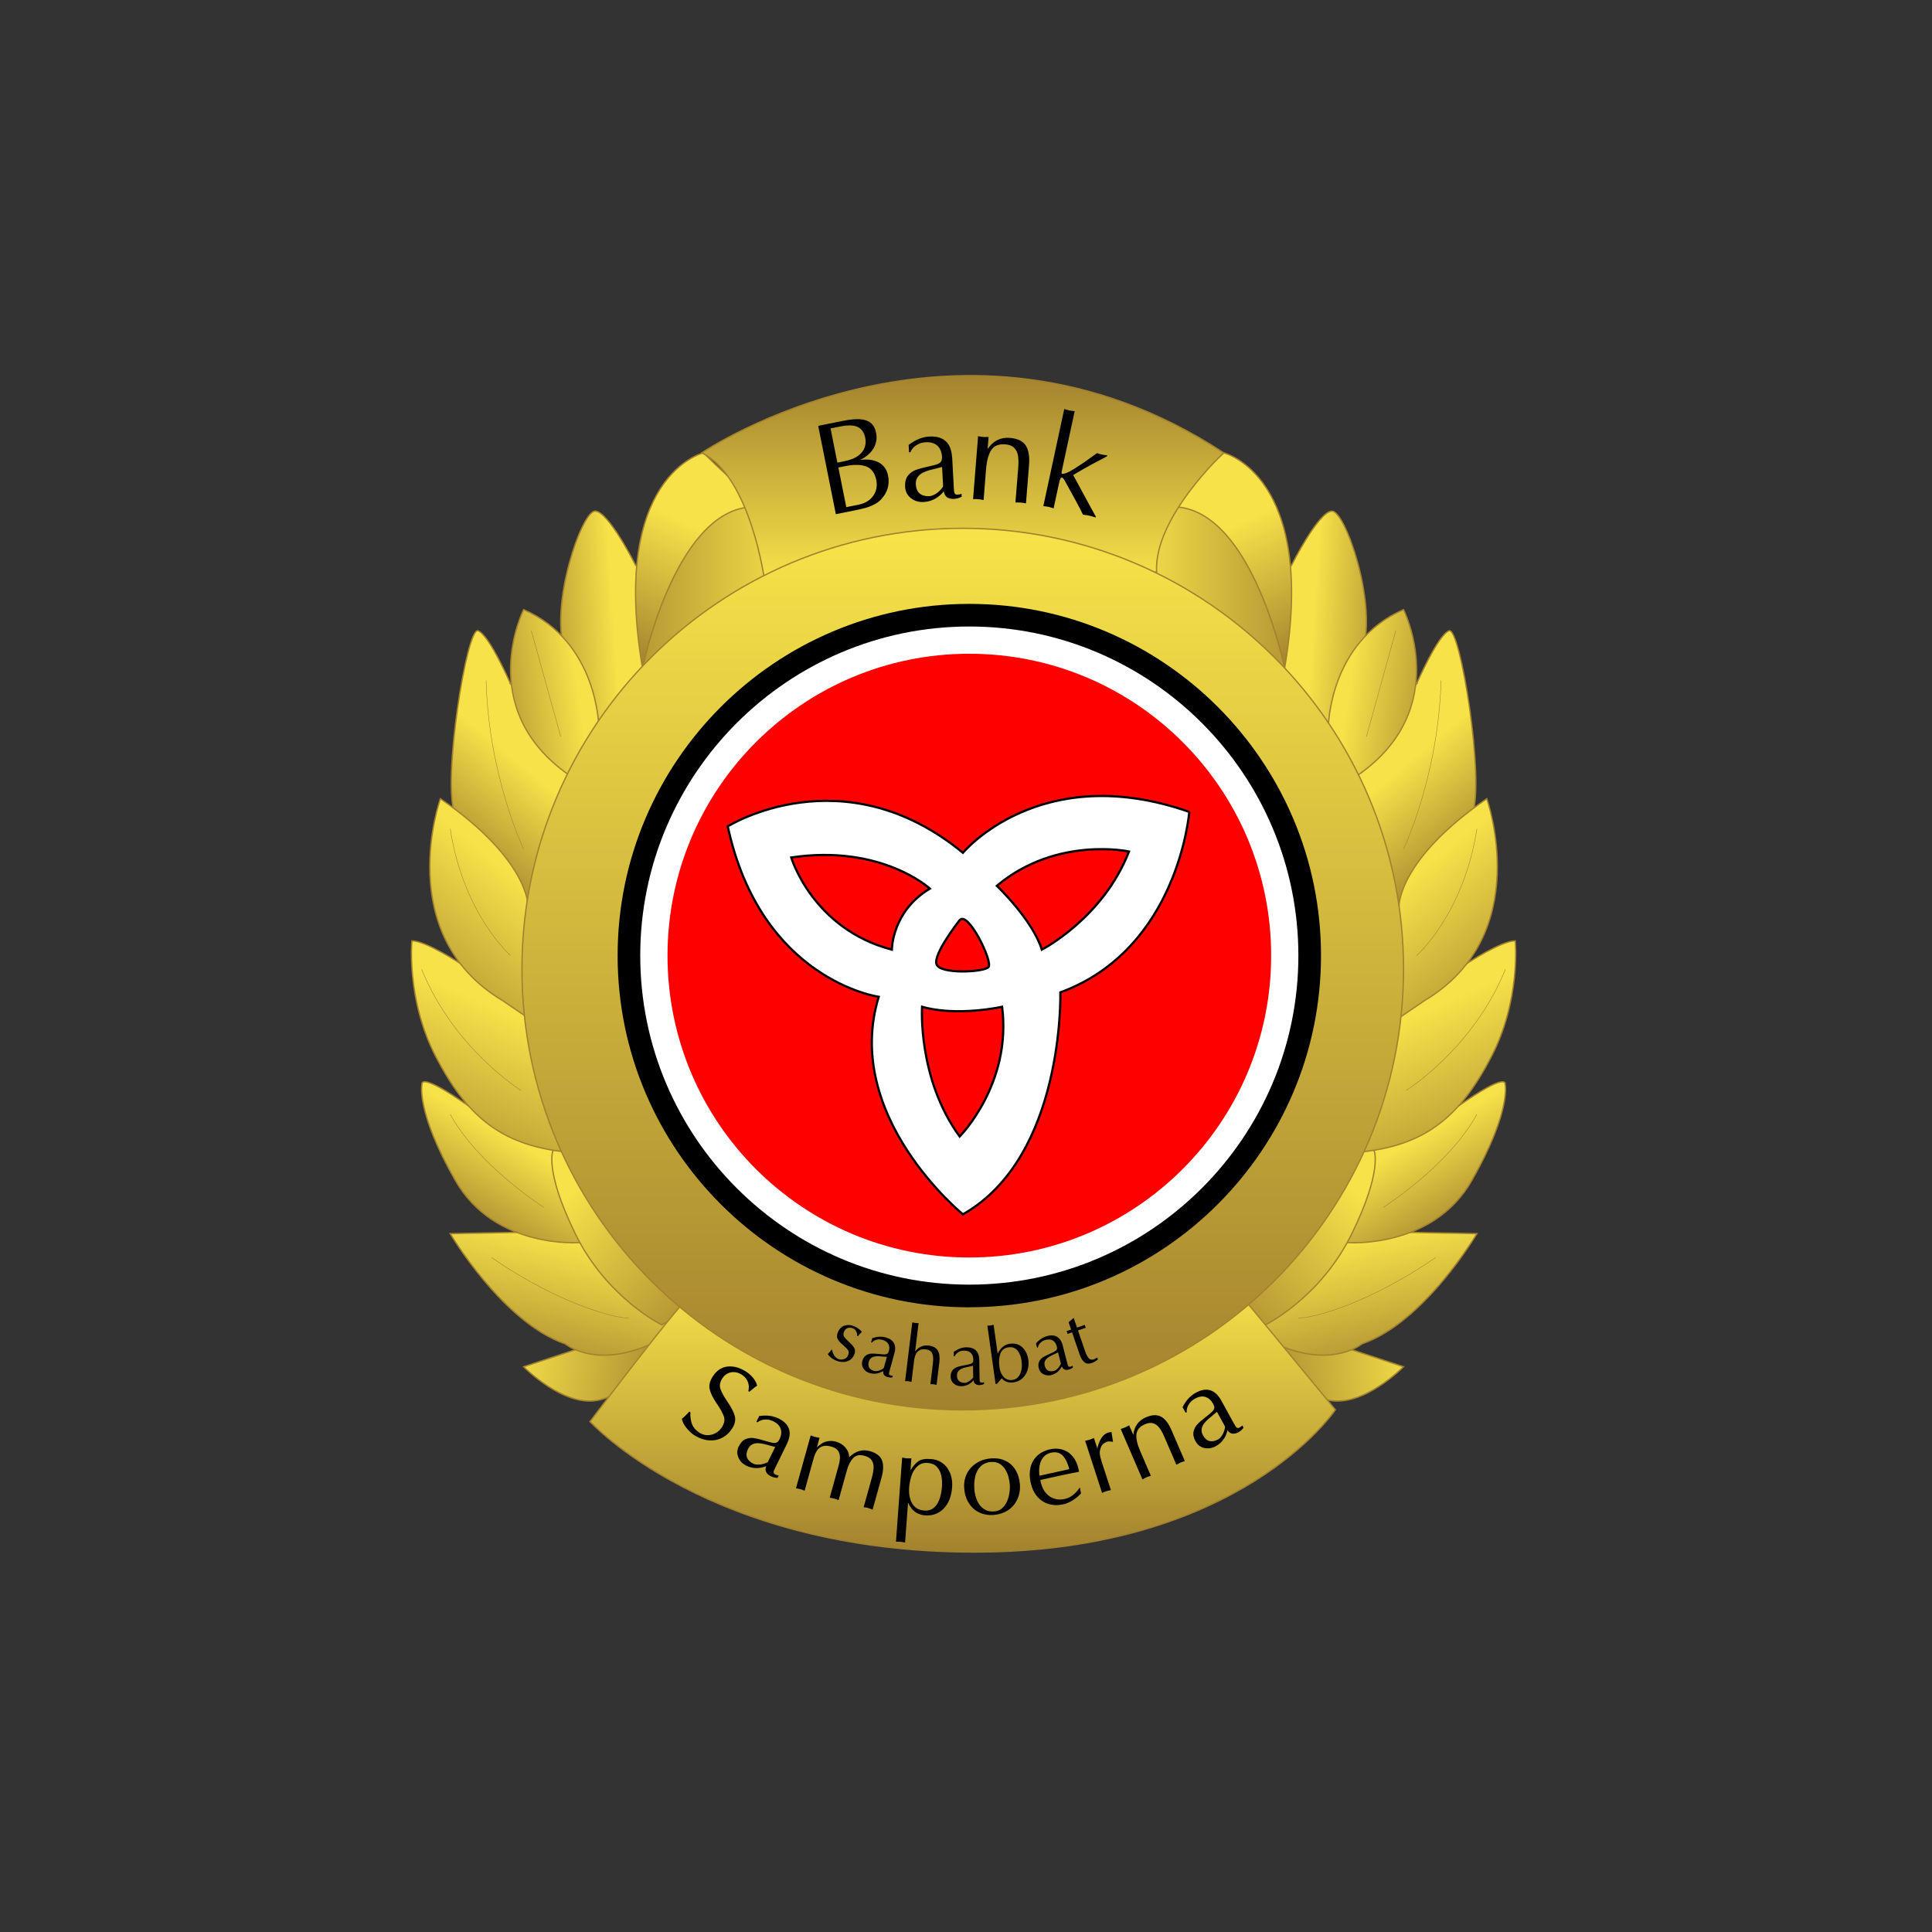 <svg width="108" height="108" viewBox="0 0 108 108" fill="none" xmlns="http://www.w3.org/2000/svg">
<rect x="0" y="0" width="108" height="108" fill="#333333" stroke="none"/>
<path d="M28.54 38.227C28.54 38.227 27.358 35.502 26.725 35.26C26.093 35.017 24.733 43.617 25.413 45.467C25.413 45.467 28.938 48.24 29.518 50.65L31.623 47.975L33.028 42.952L28.538 38.227H28.54Z" fill="url(#paint0_linear_801_7061)" stroke="#A3822E" stroke-width="0.075" stroke-miterlimit="10"/>
<path d="M29.27 47.467C29.27 47.467 27.313 43.382 27.173 38.04" stroke="#A3822E" stroke-width="0.025" stroke-miterlimit="10"/>
<path d="M79.188 38.227C79.188 38.227 80.37 35.502 81.003 35.26C81.635 35.017 82.995 43.617 82.315 45.467C82.315 45.467 78.79 48.24 78.21 50.65L76.105 47.975L74.7 42.952L79.19 38.227H79.188Z" fill="url(#paint1_linear_801_7061)" stroke="#A3822E" stroke-width="0.075" stroke-miterlimit="10"/>
<path d="M78.458 47.467C78.458 47.467 80.415 43.382 80.555 38.04" stroke="#A3822E" stroke-width="0.025" stroke-miterlimit="10"/>
<path d="M35.53 31.595C35.53 31.595 34.015 28.572 33.265 28.572C32.515 28.572 30.735 33.775 31.555 36.33C32.375 38.885 33.528 39.177 33.243 40.752C32.96 42.327 37.81 38.017 37.858 37.665C37.905 37.312 37.578 33.54 37.578 33.54L35.53 31.595Z" fill="url(#paint2_linear_801_7061)" stroke="#A3822E" stroke-width="0.075" stroke-miterlimit="10"/>
<path d="M39.323 25.315C39.323 25.315 34.09 26.565 35.915 37.34C37.74 48.115 41.583 35.812 41.583 35.812C41.583 35.812 47.23 31.312 45.215 30.235C43.2 29.157 39.323 25.315 39.323 25.315Z" fill="url(#paint3_linear_801_7061)" stroke="#A3822E" stroke-width="0.075" stroke-miterlimit="10"/>
<path d="M35.915 37.34C35.915 37.34 37.668 28.782 41.84 28.35C46.013 27.917 46.715 32.845 46.715 32.845L37.863 36.212L35.918 37.34H35.915Z" fill="url(#paint4_linear_801_7061)" stroke="#A3822E" stroke-width="0.075" stroke-miterlimit="10"/>
<path d="M32.175 75.447L29.27 76.402C29.27 76.402 31.565 78.745 33.535 78.252C35.505 77.76 37.965 75.102 37.965 75.102C37.965 75.102 38.195 73.415 37.93 73.33C37.665 73.245 32.305 74.525 32.305 74.525L32.178 75.447H32.175Z" fill="url(#paint5_linear_801_7061)" stroke="#A3822E" stroke-width="0.075" stroke-miterlimit="10"/>
<path d="M28.893 68.89L25.168 68.962C25.168 68.962 28.083 73.915 31.6 75.125C31.6 75.125 33.115 76.41 35.96 75.31C38.805 74.21 39.438 72.322 39.438 72.322L34.308 67.495C34.308 67.495 31.155 67.85 30.923 67.882C30.69 67.915 28.895 68.89 28.895 68.89H28.893Z" fill="url(#paint6_linear_801_7061)" stroke="#A3822E" stroke-width="0.075" stroke-miterlimit="10"/>
<path d="M32.418 69.46C32.418 69.46 27.663 69.852 25.45 65.985C23.235 62.117 23.588 60.607 23.588 60.607C23.588 60.607 23.413 59.87 26.198 61.827L32.693 62.295C32.693 62.295 33.02 64.17 33.033 64.972C33.045 65.775 33.538 68.27 33.538 68.517C33.538 68.765 32.423 69.462 32.423 69.462L32.418 69.46Z" fill="url(#paint7_linear_801_7061)" stroke="#A3822E" stroke-width="0.075" stroke-miterlimit="10"/>
<path d="M36.99 74.06C36.99 74.06 33.918 72.557 32.16 68.972C30.403 65.387 30.918 64.3 30.918 64.3L33.123 63.865C33.123 63.865 34.41 65.245 34.938 66.547C35.465 67.847 37.683 70.695 38.21 71.152C38.735 71.61 38.77 73.08 38.77 73.08L36.99 74.06Z" fill="url(#paint8_linear_801_7061)" stroke="#A3822E" stroke-width="0.075" stroke-miterlimit="10"/>
<path d="M25.723 53.855C25.723 53.855 23.798 52.592 23.025 52.592C23.025 52.592 22.7 55.897 24.375 59.095C26.048 62.292 27.908 63.962 31.478 64.377C31.478 64.377 34.31 59.237 32.553 57.62C30.795 56.002 25.725 53.857 25.725 53.857L25.723 53.855Z" fill="url(#paint9_linear_801_7061)" stroke="#A3822E" stroke-width="0.075" stroke-miterlimit="10"/>
<path d="M29.52 50.65C29.52 50.65 29.585 48.067 24.618 44.647C24.618 44.647 21.9 52.24 28.11 55.942L29.413 56.83L30.923 53.42L29.523 50.652L29.52 50.65Z" fill="url(#paint10_linear_801_7061)" stroke="#A3822E" stroke-width="0.075" stroke-miterlimit="10"/>
<path d="M33.475 40.64C33.475 40.64 33.43 35.882 29.27 34.077C29.27 34.077 26.49 39.585 31.788 43.31C31.788 43.31 33.665 42.04 33.475 40.64Z" fill="url(#paint11_linear_801_7061)" stroke="#A3822E" stroke-width="0.075" stroke-miterlimit="10"/>
<path d="M35.148 73.672C34.91 73.732 33.008 73.407 30.28 71.987C29.418 71.54 28.475 70.982 27.475 70.295" stroke="#A3822E" stroke-width="0.025" stroke-miterlimit="10"/>
<path d="M30.405 67.495C30.405 67.495 26.75 65.175 25.168 62.292" stroke="#A3822E" stroke-width="0.025" stroke-miterlimit="10"/>
<path d="M29.128 60.957C29.128 60.957 25.373 58.635 23.565 54.172" stroke="#A3822E" stroke-width="0.025" stroke-miterlimit="10"/>
<path d="M28.54 53.417C28.54 53.417 25.905 51.115 25.168 46.332" stroke="#A3822E" stroke-width="0.025" stroke-miterlimit="10"/>
<path d="M31.343 41.175L29.703 35.26" stroke="#A3822E" stroke-width="0.025" stroke-miterlimit="10"/>
<path d="M72.198 31.595C72.198 31.595 73.713 28.572 74.463 28.572C75.213 28.572 76.993 33.775 76.173 36.33C75.353 38.885 74.2 39.177 74.485 40.752C74.768 42.327 69.918 38.017 69.87 37.665C69.823 37.312 70.15 33.54 70.15 33.54L72.198 31.595Z" fill="url(#paint12_linear_801_7061)" stroke="#A3822E" stroke-width="0.075" stroke-miterlimit="10"/>
<path d="M68.405 25.315C68.405 25.315 73.638 26.565 71.813 37.34C69.988 48.115 66.145 35.812 66.145 35.812C66.145 35.812 60.498 31.312 62.513 30.235C64.528 29.157 68.405 25.315 68.405 25.315Z" fill="url(#paint13_linear_801_7061)" stroke="#A3822E" stroke-width="0.075" stroke-miterlimit="10"/>
<path d="M71.813 37.34C71.813 37.34 70.06 28.782 65.888 28.35C61.715 27.917 61.013 32.845 61.013 32.845L69.865 36.212L71.81 37.34H71.813Z" fill="url(#paint14_linear_801_7061)" stroke="#A3822E" stroke-width="0.075" stroke-miterlimit="10"/>
<path d="M75.553 75.447L78.458 76.402C78.458 76.402 76.163 78.745 74.193 78.252C72.225 77.757 69.763 75.102 69.763 75.102C69.763 75.102 69.533 73.415 69.798 73.33C70.063 73.245 75.423 74.525 75.423 74.525L75.55 75.447H75.553Z" fill="url(#paint15_linear_801_7061)" stroke="#A3822E" stroke-width="0.075" stroke-miterlimit="10"/>
<path d="M78.835 68.89L82.56 68.962C82.56 68.962 79.645 73.915 76.128 75.125C76.128 75.125 74.613 76.41 71.768 75.31C68.923 74.21 68.29 72.322 68.29 72.322L73.42 67.495C73.42 67.495 76.573 67.85 76.805 67.882C77.038 67.915 78.833 68.89 78.833 68.89H78.835Z" fill="url(#paint16_linear_801_7061)" stroke="#A3822E" stroke-width="0.075" stroke-miterlimit="10"/>
<path d="M75.31 69.46C75.31 69.46 80.065 69.852 82.278 65.985C84.493 62.117 84.14 60.607 84.14 60.607C84.14 60.607 84.315 59.87 81.53 61.827L75.035 62.295C75.035 62.295 74.708 64.17 74.695 64.972C74.683 65.775 74.19 68.27 74.19 68.517C74.19 68.765 75.305 69.462 75.305 69.462L75.31 69.46Z" fill="url(#paint17_linear_801_7061)" stroke="#A3822E" stroke-width="0.075" stroke-miterlimit="10"/>
<path d="M70.735 74.06C70.735 74.06 73.808 72.557 75.565 68.972C77.323 65.387 76.808 64.3 76.808 64.3L74.603 63.865C74.603 63.865 73.315 65.245 72.788 66.547C72.26 67.847 70.043 70.695 69.515 71.152C68.988 71.61 68.955 73.08 68.955 73.08L70.735 74.06Z" fill="url(#paint18_linear_801_7061)" stroke="#A3822E" stroke-width="0.075" stroke-miterlimit="10"/>
<path d="M82.005 53.855C82.005 53.855 83.93 52.592 84.703 52.592C84.703 52.592 85.028 55.897 83.353 59.095C81.68 62.292 79.82 63.962 76.25 64.377C76.25 64.377 73.418 59.237 75.175 57.62C76.933 56.002 82.003 53.857 82.003 53.857L82.005 53.855Z" fill="url(#paint19_linear_801_7061)" stroke="#A3822E" stroke-width="0.075" stroke-miterlimit="10"/>
<path d="M78.208 50.65C78.208 50.65 78.143 48.067 83.11 44.647C83.11 44.647 85.828 52.24 79.618 55.942L78.315 56.83L76.805 53.42L78.205 50.652L78.208 50.65Z" fill="url(#paint20_linear_801_7061)" stroke="#A3822E" stroke-width="0.075" stroke-miterlimit="10"/>
<path d="M74.253 40.64C74.253 40.64 74.298 35.882 78.458 34.077C78.458 34.077 81.238 39.585 75.94 43.31C75.94 43.31 74.063 42.04 74.253 40.64Z" fill="url(#paint21_linear_801_7061)" stroke="#A3822E" stroke-width="0.075" stroke-miterlimit="10"/>
<path d="M38.608 72.447C38.365 72.337 32.983 79.465 32.983 79.465C32.983 79.465 39.603 86.76 54.478 86.76C69.353 86.76 74.648 78.807 74.648 78.807L68.883 71.815C68.883 71.815 58.9 81.71 38.605 72.447H38.608Z" fill="url(#paint22_linear_801_7061)" stroke="#A3822E" stroke-width="0.075" stroke-miterlimit="10"/>
<path d="M38.538 78.905L38.593 78.942C38.583 79.205 38.613 79.427 38.683 79.61C38.755 79.792 38.885 79.947 39.078 80.077C39.218 80.172 39.368 80.222 39.528 80.227C39.688 80.232 39.84 80.197 39.985 80.122C40.13 80.047 40.25 79.94 40.343 79.8C40.49 79.58 40.533 79.372 40.465 79.18C40.398 78.987 40.263 78.745 40.06 78.45C39.858 78.155 39.728 77.892 39.673 77.665C39.618 77.437 39.68 77.187 39.863 76.917C40.083 76.59 40.365 76.412 40.708 76.387C41.05 76.362 41.393 76.465 41.735 76.695C41.873 76.787 41.998 76.902 42.108 77.037C42.218 77.172 42.29 77.315 42.323 77.46C42.253 77.502 42.108 77.617 41.885 77.8L41.833 77.765C41.875 77.585 41.868 77.415 41.808 77.255C41.748 77.095 41.64 76.962 41.485 76.857C41.363 76.775 41.233 76.725 41.095 76.707C40.958 76.69 40.828 76.707 40.703 76.765C40.578 76.82 40.475 76.907 40.395 77.027C40.248 77.245 40.208 77.447 40.273 77.64C40.338 77.832 40.473 78.077 40.68 78.38C40.888 78.682 41.02 78.945 41.078 79.167C41.135 79.39 41.078 79.627 40.91 79.88C40.785 80.067 40.638 80.212 40.468 80.317C40.3 80.422 40.118 80.487 39.925 80.51C39.733 80.532 39.538 80.52 39.343 80.467C39.148 80.415 38.958 80.327 38.775 80.205C38.633 80.11 38.493 79.975 38.355 79.797C38.218 79.622 38.138 79.46 38.115 79.31C38.235 79.222 38.375 79.087 38.535 78.905H38.538Z" fill="black"/>
<path d="M43.985 80.725L43.33 82.062C43.293 82.137 43.268 82.195 43.255 82.232C43.243 82.27 43.24 82.307 43.255 82.34C43.268 82.375 43.298 82.402 43.345 82.427C43.388 82.447 43.448 82.467 43.528 82.485L43.465 82.612C43.385 82.612 43.318 82.6 43.26 82.585C43.193 82.565 43.128 82.542 43.068 82.512C42.955 82.452 42.875 82.377 42.83 82.29C42.785 82.202 42.785 82.09 42.83 81.96L42.753 81.987C42.393 82.112 42.048 82.092 41.72 81.932C41.51 81.83 41.36 81.675 41.275 81.47C41.188 81.265 41.195 81.057 41.298 80.852C41.398 80.65 41.523 80.515 41.675 80.45C41.828 80.385 41.985 80.365 42.148 80.39C42.31 80.415 42.52 80.467 42.773 80.545C42.968 80.602 43.11 80.64 43.198 80.655C43.285 80.67 43.36 80.665 43.418 80.637C43.475 80.61 43.528 80.55 43.573 80.457C43.678 80.242 43.7 80.047 43.64 79.87C43.58 79.695 43.443 79.555 43.23 79.45C43.105 79.387 42.98 79.355 42.86 79.352C42.738 79.35 42.633 79.362 42.545 79.395C42.458 79.427 42.39 79.465 42.348 79.51L42.283 79.477L42.44 79.157C42.853 79.097 43.215 79.142 43.525 79.295C43.83 79.445 44.025 79.64 44.103 79.877C44.183 80.117 44.143 80.397 43.985 80.72V80.725ZM42.923 81.727L43.335 80.885L43.113 80.827C42.975 80.787 42.845 80.752 42.728 80.725C42.608 80.695 42.493 80.68 42.378 80.675C42.265 80.67 42.155 80.692 42.055 80.742C41.953 80.792 41.873 80.88 41.813 81.002C41.725 81.182 41.708 81.342 41.76 81.482C41.815 81.622 41.93 81.735 42.113 81.822C42.185 81.857 42.275 81.875 42.388 81.872C42.5 81.872 42.598 81.857 42.683 81.827C42.71 81.817 42.74 81.807 42.773 81.8C42.805 81.79 42.838 81.777 42.87 81.762C42.903 81.747 42.92 81.735 42.925 81.725L42.923 81.727Z" fill="black"/>
<path d="M44.495 83.2L45.318 80.24C45.368 80.257 45.415 80.275 45.455 80.29C45.495 80.305 45.53 80.317 45.56 80.325C45.588 80.332 45.623 80.34 45.665 80.347C45.708 80.355 45.755 80.365 45.813 80.375L45.665 80.907C45.77 80.805 45.878 80.725 45.985 80.665C46.095 80.605 46.213 80.57 46.34 80.555C46.468 80.542 46.6 80.555 46.738 80.592C46.945 80.65 47.118 80.757 47.253 80.912C47.39 81.07 47.463 81.25 47.47 81.457C47.828 81.117 48.208 81.002 48.613 81.115C48.978 81.217 49.208 81.387 49.303 81.63C49.398 81.872 49.388 82.195 49.278 82.597L48.78 84.387C48.74 84.372 48.708 84.36 48.68 84.35C48.653 84.34 48.633 84.332 48.613 84.325C48.593 84.317 48.57 84.31 48.535 84.3C48.498 84.29 48.473 84.282 48.46 84.28C48.448 84.277 48.425 84.272 48.39 84.267C48.355 84.26 48.318 84.255 48.28 84.25L48.738 82.602C48.795 82.392 48.828 82.21 48.835 82.052C48.843 81.895 48.81 81.757 48.733 81.64C48.658 81.522 48.523 81.435 48.333 81.382C48.053 81.305 47.838 81.347 47.688 81.51C47.538 81.675 47.423 81.9 47.343 82.187L46.878 83.86C46.838 83.845 46.805 83.832 46.78 83.822C46.755 83.812 46.733 83.805 46.715 83.797C46.698 83.79 46.673 83.782 46.635 83.772C46.598 83.762 46.568 83.755 46.55 83.752C46.533 83.75 46.508 83.745 46.48 83.74C46.453 83.735 46.42 83.727 46.383 83.722L46.885 81.907C46.968 81.612 46.975 81.382 46.908 81.212C46.843 81.042 46.695 80.927 46.468 80.865C46.263 80.807 46.098 80.805 45.968 80.852C45.838 80.9 45.738 80.982 45.663 81.1C45.59 81.215 45.528 81.36 45.48 81.53L44.98 83.332C44.94 83.317 44.908 83.305 44.883 83.295C44.855 83.285 44.835 83.277 44.818 83.27C44.8 83.262 44.775 83.255 44.738 83.245C44.708 83.237 44.67 83.227 44.623 83.22C44.575 83.21 44.53 83.202 44.485 83.195L44.495 83.2Z" fill="black"/>
<path d="M50.758 84.025L50.595 86.227C50.553 86.22 50.52 86.215 50.493 86.21C50.465 86.205 50.443 86.202 50.425 86.197C50.408 86.195 50.38 86.19 50.343 86.187C50.303 86.185 50.273 86.182 50.255 86.185C50.238 86.185 50.213 86.185 50.185 86.185C50.158 86.185 50.123 86.185 50.085 86.185L50.43 81.482C50.485 81.49 50.533 81.497 50.578 81.505C50.623 81.512 50.658 81.517 50.688 81.52C50.715 81.52 50.75 81.522 50.793 81.52C50.835 81.517 50.885 81.52 50.945 81.52L50.898 82.167H50.91C51.03 81.975 51.165 81.817 51.315 81.7C51.465 81.582 51.708 81.537 52.045 81.562C52.245 81.577 52.423 81.627 52.575 81.717C52.73 81.805 52.858 81.922 52.96 82.07C53.063 82.217 53.138 82.382 53.18 82.56C53.225 82.737 53.238 82.927 53.225 83.125C53.188 83.645 53.03 84.045 52.753 84.33C52.475 84.612 52.13 84.74 51.715 84.71C51.278 84.677 50.963 84.447 50.775 84.022H50.763L50.758 84.025ZM50.823 83.14C50.795 83.505 50.853 83.807 50.993 84.047C51.133 84.287 51.36 84.42 51.673 84.442C51.88 84.457 52.053 84.407 52.193 84.295C52.333 84.18 52.44 84.022 52.513 83.82C52.588 83.617 52.635 83.382 52.655 83.117C52.673 82.89 52.66 82.677 52.618 82.482C52.575 82.287 52.493 82.125 52.37 81.995C52.248 81.865 52.078 81.795 51.863 81.78C51.633 81.762 51.443 81.822 51.293 81.957C51.143 82.092 51.03 82.27 50.958 82.485C50.885 82.7 50.84 82.92 50.823 83.142V83.14Z" fill="black"/>
<path d="M53.9 83.2C53.88 82.972 53.905 82.762 53.97 82.567C54.035 82.372 54.138 82.2 54.275 82.047C54.413 81.897 54.578 81.777 54.765 81.687C54.953 81.597 55.165 81.545 55.4 81.525C55.693 81.502 55.955 81.542 56.19 81.652C56.425 81.76 56.615 81.927 56.758 82.155C56.9 82.382 56.988 82.652 57.013 82.967C57.03 83.172 57.013 83.372 56.958 83.57C56.905 83.767 56.815 83.947 56.69 84.11C56.565 84.272 56.405 84.405 56.21 84.505C56.018 84.605 55.793 84.667 55.54 84.687C55.263 84.71 55.003 84.667 54.763 84.557C54.52 84.447 54.323 84.277 54.17 84.042C54.015 83.807 53.925 83.527 53.9 83.2ZM55.408 81.722C55.153 81.745 54.953 81.83 54.808 81.982C54.66 82.135 54.563 82.322 54.513 82.547C54.463 82.772 54.448 83.007 54.468 83.255C54.488 83.487 54.538 83.697 54.623 83.89C54.708 84.082 54.828 84.235 54.99 84.347C55.15 84.46 55.345 84.507 55.575 84.49C55.803 84.47 55.983 84.377 56.12 84.207C56.258 84.037 56.348 83.842 56.398 83.617C56.445 83.392 56.463 83.18 56.448 82.985C56.435 82.825 56.405 82.667 56.363 82.517C56.318 82.367 56.255 82.23 56.17 82.105C56.085 81.98 55.98 81.882 55.853 81.812C55.725 81.742 55.578 81.712 55.408 81.727V81.722Z" fill="black"/>
<path d="M60.363 83.152L60.43 83.482C60.288 83.635 60.133 83.765 59.963 83.872C59.793 83.977 59.615 84.052 59.435 84.092C59.148 84.157 58.878 84.15 58.625 84.077C58.373 84.002 58.16 83.865 57.983 83.657C57.808 83.452 57.683 83.192 57.613 82.875C57.548 82.58 57.545 82.305 57.603 82.047C57.66 81.79 57.785 81.57 57.973 81.387C58.16 81.205 58.405 81.082 58.708 81.015C58.878 80.977 59.045 80.97 59.213 80.995C59.38 81.017 59.535 81.075 59.678 81.162C59.82 81.25 59.945 81.375 60.053 81.535C60.16 81.697 60.243 81.895 60.293 82.132C60.3 82.16 60.305 82.185 60.308 82.205C60.31 82.225 60.315 82.247 60.318 82.272C59.89 82.352 59.465 82.442 59.043 82.535L58.158 82.73C58.158 82.76 58.168 82.805 58.18 82.862C58.215 83.02 58.273 83.167 58.35 83.297C58.428 83.43 58.528 83.54 58.645 83.627C58.763 83.715 58.9 83.775 59.05 83.805C59.2 83.835 59.36 83.83 59.528 83.792C59.845 83.722 60.123 83.51 60.36 83.152H60.363ZM58.108 82.495L59.775 82.127C59.695 81.807 59.575 81.557 59.415 81.38C59.255 81.202 59.033 81.145 58.753 81.207C58.568 81.25 58.423 81.335 58.318 81.467C58.213 81.597 58.145 81.755 58.113 81.937C58.08 82.12 58.08 82.307 58.11 82.497L58.108 82.495Z" fill="black"/>
<path d="M61.61 83.462L60.66 80.542C60.713 80.53 60.763 80.517 60.805 80.507C60.848 80.497 60.885 80.487 60.913 80.48C60.938 80.472 60.97 80.457 61.01 80.442C61.05 80.425 61.098 80.405 61.15 80.382L61.35 80.995L61.355 80.91C61.473 80.45 61.665 80.175 61.938 80.087C62.018 80.062 62.083 80.05 62.135 80.055L62.218 80.595C62.198 80.595 62.15 80.595 62.075 80.582C62 80.57 61.94 80.575 61.895 80.59C61.823 80.612 61.755 80.65 61.693 80.697C61.63 80.747 61.583 80.805 61.555 80.87C61.495 81.015 61.468 81.145 61.478 81.26C61.488 81.375 61.523 81.527 61.585 81.717L62.1 83.297C62.06 83.307 62.025 83.315 61.998 83.32C61.97 83.327 61.948 83.332 61.928 83.335C61.91 83.337 61.883 83.347 61.85 83.357C61.813 83.37 61.788 83.377 61.778 83.382C61.768 83.387 61.745 83.395 61.713 83.41C61.68 83.422 61.645 83.437 61.613 83.455L61.61 83.462Z" fill="black"/>
<path d="M63.863 82.7L62.648 79.88C62.7 79.862 62.745 79.847 62.788 79.832C62.83 79.82 62.865 79.807 62.89 79.795C62.915 79.782 62.948 79.767 62.985 79.747C63.023 79.727 63.068 79.702 63.12 79.675L63.353 80.212C63.405 79.737 63.638 79.41 64.053 79.23C64.393 79.082 64.675 79.072 64.903 79.192C65.13 79.315 65.328 79.572 65.498 79.97L66.233 81.675C66.193 81.687 66.16 81.697 66.133 81.707C66.105 81.717 66.083 81.725 66.068 81.73C66.05 81.735 66.025 81.745 65.99 81.76C65.953 81.775 65.928 81.787 65.91 81.797C65.893 81.807 65.873 81.817 65.848 81.832C65.823 81.845 65.793 81.862 65.76 81.88L65.083 80.31C64.995 80.107 64.905 79.945 64.808 79.817C64.713 79.69 64.598 79.605 64.465 79.565C64.333 79.522 64.18 79.54 64.005 79.615C63.715 79.74 63.558 79.925 63.528 80.17C63.5 80.415 63.573 80.735 63.743 81.13L64.333 82.497C64.293 82.51 64.26 82.52 64.233 82.53C64.205 82.54 64.183 82.547 64.165 82.552C64.148 82.557 64.12 82.567 64.088 82.582C64.05 82.597 64.028 82.607 64.018 82.615C64.008 82.62 63.988 82.632 63.955 82.65C63.923 82.667 63.89 82.685 63.858 82.702L63.863 82.7Z" fill="black"/>
<path d="M68.273 78.295L68.99 79.6C69.03 79.672 69.063 79.727 69.088 79.76C69.113 79.792 69.143 79.815 69.175 79.825C69.21 79.835 69.25 79.825 69.298 79.8C69.338 79.777 69.388 79.74 69.448 79.685L69.515 79.81C69.468 79.875 69.42 79.925 69.378 79.96C69.323 80.005 69.268 80.042 69.208 80.075C69.095 80.132 68.988 80.155 68.888 80.142C68.788 80.13 68.698 80.065 68.618 79.952L68.598 80.032C68.493 80.397 68.28 80.67 67.96 80.845C67.755 80.957 67.543 80.99 67.325 80.945C67.108 80.897 66.943 80.772 66.833 80.572C66.723 80.375 66.685 80.195 66.72 80.032C66.755 79.87 66.828 79.73 66.943 79.612C67.055 79.492 67.218 79.352 67.43 79.19C67.59 79.065 67.703 78.97 67.765 78.905C67.828 78.842 67.865 78.777 67.878 78.715C67.89 78.652 67.87 78.575 67.82 78.485C67.705 78.275 67.558 78.142 67.38 78.09C67.203 78.037 67.01 78.07 66.8 78.185C66.678 78.252 66.58 78.335 66.505 78.432C66.433 78.53 66.383 78.625 66.36 78.715C66.335 78.805 66.33 78.882 66.34 78.942L66.278 78.977L66.105 78.665C66.293 78.292 66.538 78.022 66.843 77.855C67.14 77.69 67.41 77.645 67.653 77.717C67.893 77.79 68.1 77.982 68.275 78.297L68.273 78.295ZM68.48 79.742L68.028 78.92L67.853 79.07C67.74 79.16 67.638 79.245 67.545 79.325C67.453 79.405 67.373 79.49 67.303 79.582C67.233 79.675 67.19 79.775 67.173 79.887C67.155 80 67.18 80.115 67.248 80.237C67.345 80.412 67.465 80.52 67.61 80.555C67.755 80.59 67.915 80.56 68.093 80.465C68.163 80.427 68.228 80.362 68.293 80.27C68.358 80.177 68.4 80.09 68.425 80.005C68.433 79.977 68.443 79.947 68.453 79.915C68.463 79.882 68.473 79.85 68.478 79.812C68.483 79.777 68.483 79.755 68.478 79.745L68.48 79.742Z" fill="black"/>
<path d="M42.743 32.47C42.743 32.47 41.97 26.65 39.23 25.312C39.23 25.312 53.573 15.61 68.405 25.312C68.405 25.312 64.49 28.935 64.655 31.975L42.743 32.47Z" fill="url(#paint23_linear_801_7061)" stroke="#A3822E" stroke-width="0.075" stroke-miterlimit="10"/>
<path d="M46.725 28.745L45.738 23.805L47.158 23.52C47.52 23.447 47.828 23.42 48.078 23.435C48.328 23.452 48.528 23.522 48.678 23.645C48.828 23.767 48.928 23.952 48.975 24.197C49.008 24.362 49.01 24.52 48.98 24.67C48.95 24.82 48.895 24.96 48.813 25.092C48.73 25.225 48.628 25.34 48.505 25.442C48.383 25.542 48.24 25.632 48.083 25.71C48.235 25.687 48.395 25.682 48.56 25.695C48.725 25.707 48.883 25.745 49.028 25.805C49.175 25.865 49.305 25.96 49.415 26.087C49.525 26.215 49.6 26.38 49.643 26.582C49.745 27.097 49.61 27.55 49.235 27.937C49.125 28.047 48.99 28.142 48.828 28.22C48.668 28.3 48.505 28.36 48.345 28.402C48.183 28.445 47.99 28.487 47.76 28.535L46.728 28.742L46.725 28.745ZM46.428 23.947L46.81 25.862L47.108 25.802C47.298 25.765 47.463 25.72 47.598 25.672C47.733 25.625 47.865 25.557 47.988 25.467C48.148 25.347 48.26 25.202 48.328 25.032C48.393 24.862 48.408 24.677 48.368 24.48C48.323 24.26 48.24 24.095 48.118 23.982C47.995 23.87 47.838 23.805 47.648 23.787C47.458 23.77 47.228 23.787 46.96 23.842L46.428 23.95V23.947ZM46.865 26.132L47.308 28.35L47.995 28.212C48.235 28.165 48.435 28.075 48.6 27.942C48.765 27.81 48.883 27.647 48.95 27.455C49.018 27.262 49.03 27.06 48.988 26.847C48.908 26.445 48.72 26.19 48.428 26.077C48.133 25.967 47.745 25.957 47.265 26.055L46.86 26.135L46.865 26.132Z" fill="black"/>
<path d="M53.228 25.577L53.32 27.29C53.325 27.387 53.333 27.457 53.34 27.505C53.348 27.552 53.368 27.587 53.398 27.615C53.428 27.642 53.475 27.655 53.538 27.65C53.59 27.647 53.663 27.632 53.753 27.605L53.76 27.767C53.678 27.81 53.605 27.84 53.54 27.855C53.463 27.872 53.383 27.885 53.308 27.89C53.16 27.892 53.04 27.862 52.943 27.8C52.848 27.737 52.785 27.625 52.758 27.467L52.695 27.54C52.403 27.865 52.045 28.04 51.628 28.062C51.358 28.077 51.123 28.005 50.92 27.847C50.718 27.69 50.61 27.477 50.595 27.212C50.583 26.952 50.633 26.747 50.748 26.597C50.863 26.447 51.01 26.337 51.188 26.272C51.365 26.207 51.603 26.14 51.903 26.077C52.13 26.027 52.295 25.985 52.39 25.95C52.488 25.915 52.558 25.867 52.6 25.807C52.645 25.747 52.663 25.657 52.658 25.54C52.643 25.262 52.555 25.055 52.398 24.912C52.24 24.77 52.023 24.707 51.75 24.722C51.588 24.73 51.445 24.767 51.323 24.832C51.198 24.897 51.1 24.97 51.03 25.052C50.96 25.135 50.915 25.21 50.898 25.277L50.815 25.282L50.793 24.872C51.175 24.58 51.565 24.422 51.96 24.402C52.35 24.382 52.655 24.47 52.868 24.665C53.083 24.86 53.2 25.165 53.223 25.58L53.228 25.577ZM52.72 27.18L52.663 26.102L52.405 26.17C52.243 26.207 52.095 26.245 51.96 26.282C51.825 26.32 51.698 26.367 51.58 26.427C51.463 26.487 51.368 26.57 51.293 26.677C51.22 26.785 51.185 26.917 51.195 27.077C51.208 27.307 51.28 27.477 51.413 27.587C51.545 27.697 51.728 27.747 51.958 27.735C52.05 27.73 52.15 27.695 52.263 27.632C52.375 27.57 52.465 27.5 52.535 27.422C52.558 27.397 52.583 27.37 52.61 27.342C52.638 27.315 52.663 27.285 52.685 27.25C52.708 27.217 52.72 27.195 52.72 27.182V27.18Z" fill="black"/>
<path d="M54.395 27.905L54.675 24.382C54.738 24.392 54.793 24.402 54.843 24.41C54.893 24.417 54.935 24.425 54.968 24.427C54.998 24.427 55.04 24.43 55.088 24.427C55.138 24.427 55.195 24.427 55.263 24.427L55.208 25.1C55.518 24.645 55.93 24.437 56.45 24.477C56.875 24.512 57.17 24.65 57.335 24.897C57.5 25.142 57.563 25.512 57.523 26.007L57.353 28.137C57.305 28.13 57.265 28.122 57.233 28.117C57.2 28.112 57.175 28.107 57.155 28.105C57.135 28.102 57.103 28.097 57.06 28.095C57.015 28.092 56.98 28.09 56.96 28.09C56.94 28.09 56.91 28.09 56.878 28.09C56.845 28.09 56.808 28.09 56.763 28.09L56.92 26.13C56.94 25.877 56.935 25.662 56.908 25.48C56.88 25.297 56.808 25.152 56.695 25.037C56.583 24.922 56.418 24.857 56.203 24.84C55.84 24.81 55.58 24.912 55.42 25.147C55.26 25.382 55.16 25.745 55.12 26.24L54.985 27.95C54.938 27.942 54.898 27.935 54.865 27.93C54.833 27.925 54.808 27.92 54.785 27.917C54.763 27.915 54.733 27.91 54.693 27.907C54.648 27.905 54.618 27.902 54.605 27.902C54.593 27.902 54.565 27.902 54.523 27.902C54.48 27.902 54.44 27.902 54.395 27.902V27.905Z" fill="black"/>
<path d="M60.073 22.995L59.375 26.235C59.355 26.332 59.343 26.392 59.343 26.42C59.343 26.447 59.348 26.467 59.36 26.48C59.495 26.507 59.735 26.412 60.08 26.187L60.625 25.83L61.323 25.33C61.383 25.347 61.438 25.365 61.485 25.38C61.533 25.395 61.575 25.407 61.608 25.412C61.633 25.417 61.67 25.422 61.72 25.43C61.77 25.435 61.828 25.442 61.895 25.452L61.883 25.505C61.793 25.557 61.715 25.6 61.645 25.635C61.578 25.67 61.423 25.75 61.183 25.877C60.943 26.005 60.705 26.137 60.475 26.27C60.245 26.402 60.083 26.497 59.99 26.555C60.048 26.66 60.128 26.802 60.228 26.987C60.328 27.172 60.443 27.387 60.575 27.632C60.708 27.877 60.83 28.1 60.94 28.302C61.05 28.505 61.158 28.7 61.263 28.892L61.255 28.927C61.195 28.91 61.148 28.895 61.11 28.885C61.075 28.875 61.045 28.865 61.018 28.857C60.993 28.85 60.955 28.84 60.905 28.83C60.85 28.817 60.813 28.81 60.795 28.807C60.778 28.805 60.745 28.8 60.695 28.792C60.645 28.785 60.593 28.777 60.54 28.772C60.463 28.605 60.333 28.352 60.148 28.012C59.963 27.672 59.75 27.285 59.508 26.847C59.455 26.757 59.408 26.707 59.365 26.697C59.305 26.685 59.255 26.765 59.215 26.942L58.898 28.417C58.85 28.402 58.813 28.39 58.783 28.382C58.753 28.372 58.725 28.365 58.705 28.357C58.685 28.35 58.653 28.342 58.615 28.335C58.57 28.325 58.543 28.32 58.528 28.317C58.515 28.317 58.488 28.312 58.448 28.307C58.408 28.302 58.365 28.297 58.323 28.292L59.493 22.862C59.553 22.88 59.608 22.897 59.655 22.912C59.703 22.927 59.745 22.94 59.778 22.945C59.808 22.952 59.848 22.957 59.898 22.962C59.948 22.967 60.005 22.975 60.073 22.985V22.995Z" fill="black"/>
<path d="M53.818 78.812C67.426 78.812 78.458 67.781 78.458 54.172C78.458 40.564 67.426 29.532 53.818 29.532C40.21 29.532 29.178 40.564 29.178 54.172C29.178 67.781 40.21 78.812 53.818 78.812Z" fill="url(#paint24_linear_801_7061)" stroke="#A3822E" stroke-width="0.075" stroke-miterlimit="10"/>
<path d="M54.185 72.445C64.694 72.445 73.213 63.926 73.213 53.417C73.213 42.909 64.694 34.39 54.185 34.39C43.677 34.39 35.158 42.909 35.158 53.417C35.158 63.926 43.677 72.445 54.185 72.445Z" fill="white"/>
<path d="M54.185 73.08C43.343 73.08 34.525 64.26 34.525 53.42C34.525 42.58 43.343 33.757 54.185 33.757C65.028 33.757 73.845 42.577 73.845 53.417C73.845 64.257 65.025 73.077 54.185 73.077V73.08ZM54.185 35.022C44.043 35.022 35.79 43.275 35.79 53.417C35.79 63.56 44.043 71.812 54.185 71.812C64.328 71.812 72.58 63.56 72.58 53.417C72.58 43.275 64.328 35.022 54.185 35.022Z" fill="black"/>
<path d="M54.183 36.545C44.87 36.545 37.315 44.1 37.315 53.42C37.315 62.74 44.87 70.295 54.183 70.295C63.495 70.295 71.058 62.74 71.058 53.42C71.058 44.1 63.503 36.545 54.183 36.545ZM53.605 63.59H54.038C53.888 63.77 53.79 63.867 53.79 63.867C53.723 63.777 53.668 63.682 53.605 63.59Z" fill="#FF0000"/>
<path d="M66.483 45.385C58.15 42.467 53.828 47.67 53.828 47.67C47.115 42.152 40.68 46.195 40.68 46.195C42.548 54.807 49.12 55.722 49.12 55.722C47.078 62.397 53.828 67.882 53.828 67.882C59.523 64.65 59.275 55.475 59.275 55.475C65.888 53.045 66.483 45.382 66.483 45.382V45.385ZM53.633 51.452C54.088 50.832 55.53 53.787 55.253 54.065C54.975 54.35 52.563 54.47 52.355 53.907C52.14 53.35 53.633 51.452 53.633 51.452ZM49.855 53.085C45.425 51.927 44.23 47.935 44.23 47.935C49.28 47.182 51.98 49.675 51.98 49.675C49.855 50.94 49.855 53.085 49.855 53.085ZM53.645 63.53C51.285 60.302 51.545 56.28 51.545 56.28C53.513 56.842 56.018 56.28 56.018 56.28C56.568 60.602 53.645 63.53 53.645 63.53ZM58.238 53.085C57.733 51.432 55.725 49.517 55.725 49.517C59.065 46.72 63.11 47.6 63.11 47.6C61.668 51.327 58.238 53.085 58.238 53.085Z" fill="white" stroke="black" stroke-width="0.125" stroke-miterlimit="10"/>
<path d="M46.483 75.442L46.515 75.457C46.53 75.565 46.568 75.667 46.625 75.762C46.685 75.857 46.758 75.922 46.848 75.962C46.913 75.992 46.985 76.005 47.058 76C47.133 75.995 47.203 75.972 47.265 75.932C47.328 75.892 47.375 75.84 47.405 75.77C47.458 75.65 47.458 75.55 47.405 75.472C47.35 75.395 47.253 75.295 47.11 75.175C46.968 75.055 46.87 74.945 46.82 74.842C46.77 74.74 46.78 74.61 46.848 74.452C46.93 74.267 47.058 74.147 47.228 74.097C47.398 74.047 47.58 74.062 47.77 74.147C47.863 74.187 47.945 74.24 48.023 74.3C48.1 74.36 48.153 74.412 48.18 74.455C48.105 74.522 48.03 74.602 47.955 74.697L47.92 74.682C47.92 74.632 47.915 74.577 47.898 74.517C47.88 74.457 47.855 74.407 47.823 74.362C47.79 74.317 47.748 74.285 47.698 74.262C47.593 74.217 47.493 74.207 47.398 74.235C47.303 74.262 47.23 74.33 47.185 74.435C47.135 74.547 47.135 74.645 47.188 74.725C47.24 74.802 47.335 74.905 47.473 75.027C47.61 75.15 47.705 75.262 47.76 75.367C47.815 75.472 47.808 75.597 47.745 75.742C47.685 75.877 47.598 75.977 47.483 76.042C47.368 76.107 47.243 76.14 47.105 76.135C46.97 76.132 46.84 76.105 46.72 76.05C46.53 75.965 46.38 75.85 46.273 75.7C46.39 75.57 46.46 75.485 46.488 75.442H46.483Z" fill="black"/>
<path d="M49.995 75.66L49.723 76.642C49.708 76.697 49.698 76.74 49.693 76.767C49.688 76.795 49.693 76.82 49.705 76.84C49.718 76.86 49.74 76.877 49.778 76.887C49.808 76.895 49.85 76.9 49.908 76.902L49.883 76.995C49.828 77.002 49.783 77.005 49.743 77.002C49.695 76.997 49.65 76.99 49.605 76.977C49.523 76.952 49.458 76.91 49.418 76.857C49.375 76.802 49.36 76.73 49.375 76.635L49.328 76.665C49.1 76.792 48.868 76.825 48.625 76.757C48.47 76.715 48.35 76.63 48.268 76.502C48.183 76.375 48.163 76.235 48.205 76.085C48.248 75.935 48.313 75.83 48.408 75.767C48.503 75.705 48.605 75.67 48.718 75.667C48.83 75.665 48.978 75.672 49.158 75.692C49.298 75.707 49.395 75.715 49.458 75.712C49.52 75.71 49.568 75.697 49.603 75.672C49.64 75.647 49.665 75.6 49.685 75.532C49.73 75.375 49.72 75.24 49.658 75.13C49.595 75.02 49.485 74.942 49.328 74.9C49.235 74.875 49.148 74.867 49.065 74.88C48.983 74.892 48.913 74.915 48.86 74.95C48.805 74.982 48.765 75.017 48.743 75.052L48.695 75.04L48.76 74.805C49.03 74.712 49.28 74.697 49.508 74.76C49.733 74.822 49.888 74.93 49.97 75.08C50.053 75.23 50.063 75.425 49.998 75.662L49.995 75.66ZM49.405 76.467L49.578 75.847L49.42 75.837C49.32 75.827 49.23 75.822 49.148 75.817C49.065 75.812 48.983 75.817 48.908 75.827C48.83 75.84 48.76 75.867 48.698 75.915C48.635 75.962 48.593 76.03 48.565 76.122C48.528 76.255 48.538 76.365 48.59 76.452C48.643 76.54 48.738 76.602 48.87 76.637C48.923 76.652 48.985 76.652 49.063 76.637C49.14 76.622 49.203 76.6 49.255 76.57C49.273 76.56 49.293 76.55 49.313 76.54C49.333 76.53 49.355 76.517 49.373 76.502C49.393 76.487 49.403 76.477 49.405 76.47V76.467Z" fill="black"/>
<path d="M50.595 77.202L50.998 73.922C51.035 73.93 51.068 73.937 51.098 73.942C51.128 73.95 51.153 73.955 51.173 73.955C51.193 73.955 51.215 73.957 51.245 73.96C51.275 73.96 51.31 73.96 51.35 73.965L51.155 75.555C51.35 75.292 51.603 75.18 51.91 75.217C52.158 75.247 52.33 75.34 52.423 75.495C52.515 75.65 52.545 75.87 52.51 76.155L52.355 77.417C52.328 77.41 52.305 77.405 52.285 77.402C52.265 77.397 52.25 77.395 52.24 77.392C52.23 77.39 52.21 77.387 52.183 77.382C52.155 77.38 52.135 77.377 52.123 77.377C52.11 77.377 52.093 77.377 52.075 77.377C52.055 77.377 52.033 77.377 52.008 77.377L52.15 76.215C52.18 75.962 52.168 75.772 52.11 75.65C52.053 75.525 51.935 75.452 51.755 75.43C51.373 75.382 51.155 75.592 51.098 76.06L50.953 77.247C50.925 77.24 50.903 77.235 50.883 77.232C50.863 77.23 50.848 77.225 50.835 77.222C50.823 77.22 50.805 77.217 50.78 77.212C50.753 77.21 50.735 77.207 50.728 77.207C50.72 77.207 50.703 77.207 50.68 77.207C50.655 77.207 50.63 77.207 50.605 77.207L50.595 77.202Z" fill="black"/>
<path d="M54.743 76.047L54.758 77.067C54.758 77.125 54.76 77.167 54.765 77.195C54.768 77.222 54.78 77.245 54.798 77.262C54.815 77.28 54.843 77.287 54.88 77.287C54.913 77.287 54.955 77.28 55.008 77.267V77.365C54.96 77.387 54.915 77.405 54.878 77.412C54.83 77.422 54.783 77.427 54.738 77.427C54.65 77.427 54.58 77.405 54.523 77.365C54.468 77.325 54.433 77.257 54.42 77.162L54.383 77.205C54.2 77.392 53.985 77.487 53.735 77.49C53.575 77.492 53.435 77.445 53.32 77.345C53.203 77.247 53.143 77.117 53.143 76.96C53.143 76.805 53.175 76.685 53.248 76.597C53.32 76.51 53.41 76.45 53.518 76.412C53.625 76.377 53.768 76.345 53.948 76.312C54.085 76.287 54.183 76.267 54.24 76.247C54.298 76.23 54.343 76.202 54.37 76.167C54.398 76.132 54.41 76.08 54.41 76.01C54.41 75.845 54.36 75.72 54.27 75.63C54.18 75.54 54.053 75.5 53.888 75.502C53.793 75.502 53.708 75.522 53.63 75.557C53.553 75.592 53.495 75.635 53.453 75.682C53.408 75.73 53.38 75.772 53.368 75.812H53.318L53.315 75.567C53.55 75.402 53.785 75.317 54.02 75.315C54.253 75.312 54.433 75.37 54.555 75.492C54.678 75.615 54.74 75.797 54.745 76.045L54.743 76.047ZM54.403 76.99L54.393 76.347L54.238 76.382C54.14 76.402 54.05 76.42 53.97 76.44C53.888 76.457 53.813 76.485 53.74 76.517C53.67 76.55 53.61 76.597 53.563 76.66C53.518 76.722 53.495 76.8 53.495 76.895C53.495 77.032 53.538 77.135 53.613 77.202C53.69 77.27 53.795 77.305 53.933 77.302C53.988 77.302 54.048 77.282 54.118 77.247C54.185 77.212 54.24 77.172 54.283 77.13C54.298 77.115 54.313 77.1 54.33 77.085C54.348 77.07 54.363 77.052 54.378 77.032C54.393 77.012 54.4 77 54.4 76.992L54.403 76.99Z" fill="black"/>
<path d="M55.653 77.367L55.195 74.107C55.233 74.107 55.265 74.102 55.295 74.102C55.325 74.102 55.35 74.1 55.37 74.095C55.388 74.092 55.413 74.087 55.44 74.08C55.47 74.072 55.503 74.065 55.543 74.057L55.77 75.67C55.845 75.515 55.94 75.39 56.05 75.292C56.163 75.195 56.3 75.137 56.46 75.115C56.655 75.087 56.825 75.115 56.973 75.192C57.118 75.27 57.235 75.382 57.32 75.53C57.405 75.677 57.46 75.832 57.483 76.002C57.503 76.15 57.503 76.295 57.478 76.437C57.453 76.577 57.405 76.707 57.335 76.825C57.265 76.942 57.173 77.042 57.06 77.122C56.945 77.202 56.813 77.252 56.658 77.275C56.385 77.312 56.163 77.24 55.995 77.052C55.965 77.082 55.928 77.122 55.885 77.175C55.843 77.227 55.793 77.287 55.735 77.355L55.653 77.365V77.367ZM56.378 75.315C56.148 75.347 55.995 75.467 55.92 75.677C55.845 75.887 55.828 76.137 55.87 76.43C55.893 76.582 55.935 76.717 56.003 76.832C56.068 76.947 56.153 77.032 56.255 77.087C56.358 77.142 56.47 77.16 56.595 77.142C56.713 77.125 56.808 77.082 56.883 77.01C56.958 76.937 57.015 76.847 57.053 76.74C57.09 76.632 57.113 76.525 57.12 76.412C57.128 76.302 57.12 76.187 57.105 76.075C57.083 75.91 57.04 75.767 56.98 75.647C56.92 75.527 56.84 75.437 56.74 75.377C56.64 75.317 56.52 75.295 56.383 75.315H56.378Z" fill="black"/>
<path d="M59.41 75.227L59.665 76.215C59.68 76.27 59.693 76.312 59.703 76.337C59.713 76.362 59.728 76.382 59.75 76.395C59.77 76.407 59.8 76.407 59.835 76.4C59.865 76.392 59.905 76.375 59.955 76.347L59.98 76.44C59.938 76.475 59.898 76.5 59.863 76.517C59.82 76.537 59.775 76.555 59.73 76.565C59.645 76.585 59.57 76.582 59.508 76.555C59.443 76.53 59.395 76.472 59.36 76.382L59.333 76.432C59.2 76.657 59.013 76.802 58.773 76.865C58.618 76.905 58.473 76.892 58.335 76.822C58.198 76.755 58.11 76.645 58.07 76.492C58.033 76.342 58.038 76.217 58.088 76.115C58.138 76.012 58.21 75.932 58.305 75.872C58.4 75.812 58.533 75.747 58.7 75.672C58.828 75.615 58.918 75.572 58.97 75.54C59.023 75.51 59.058 75.472 59.078 75.432C59.095 75.392 59.095 75.337 59.078 75.27C59.035 75.11 58.96 74.997 58.853 74.935C58.743 74.87 58.61 74.86 58.453 74.9C58.36 74.925 58.28 74.962 58.215 75.015C58.15 75.067 58.103 75.122 58.07 75.177C58.04 75.235 58.023 75.282 58.02 75.325L57.973 75.337L57.91 75.1C58.098 74.885 58.308 74.747 58.535 74.687C58.76 74.627 58.948 74.645 59.098 74.732C59.245 74.822 59.35 74.985 59.413 75.222L59.41 75.227ZM59.305 76.222L59.143 75.6L59 75.67C58.91 75.71 58.828 75.75 58.753 75.787C58.678 75.825 58.61 75.867 58.548 75.917C58.485 75.965 58.44 76.025 58.41 76.097C58.38 76.17 58.375 76.25 58.4 76.342C58.435 76.475 58.498 76.565 58.588 76.615C58.678 76.662 58.79 76.67 58.923 76.635C58.975 76.62 59.03 76.59 59.088 76.537C59.145 76.487 59.19 76.435 59.22 76.382C59.23 76.365 59.243 76.347 59.255 76.327C59.268 76.307 59.28 76.287 59.29 76.265C59.3 76.242 59.303 76.227 59.303 76.22L59.305 76.222Z" fill="black"/>
<path d="M59.73 73.915L60.02 73.672L60.205 74.212L60.645 74.062C60.653 74.105 60.66 74.135 60.665 74.15C60.673 74.172 60.685 74.197 60.7 74.222L60.26 74.372L60.618 75.417L60.67 75.567C60.725 75.727 60.788 75.847 60.863 75.927C60.935 76.01 61.035 76.027 61.16 75.985C61.188 75.975 61.245 75.945 61.338 75.892L61.373 75.992C61.253 76.09 61.143 76.155 61.048 76.187C60.97 76.215 60.9 76.227 60.835 76.227C60.77 76.227 60.708 76.21 60.65 76.172C60.593 76.135 60.538 76.08 60.485 76C60.435 75.92 60.388 75.82 60.345 75.695L59.93 74.482L59.673 74.57C59.673 74.55 59.668 74.52 59.655 74.487C59.643 74.45 59.63 74.425 59.618 74.412L59.875 74.325L59.735 73.912L59.73 73.915Z" fill="black"/>
<path d="M72.58 73.672C72.818 73.732 74.72 73.407 77.448 71.987C78.31 71.54 79.253 70.982 80.253 70.295" stroke="#A3822E" stroke-width="0.025" stroke-miterlimit="10"/>
<path d="M77.323 67.495C77.323 67.495 80.978 65.175 82.56 62.292" stroke="#A3822E" stroke-width="0.025" stroke-miterlimit="10"/>
<path d="M78.598 60.957C78.598 60.957 82.353 58.635 84.16 54.172" stroke="#A3822E" stroke-width="0.025" stroke-miterlimit="10"/>
<path d="M79.188 53.417C79.188 53.417 81.823 51.115 82.56 46.332" stroke="#A3822E" stroke-width="0.025" stroke-miterlimit="10"/>
<path d="M76.385 41.175L78.025 35.26" stroke="#A3822E" stroke-width="0.025" stroke-miterlimit="10"/>
<defs>
<linearGradient id="paint0_linear_801_7061" x1="28.68" y1="42.24" x2="24.323" y2="47.442" gradientUnits="userSpaceOnUse">
<stop stop-color="#F7E349"/>
<stop offset="1" stop-color="#A3822E"/>
</linearGradient>
<linearGradient id="paint1_linear_801_7061" x1="79.048" y1="42.24" x2="83.405" y2="47.442" gradientUnits="userSpaceOnUse">
<stop stop-color="#F7E349"/>
<stop offset="1" stop-color="#A3822E"/>
</linearGradient>
<linearGradient id="paint2_linear_801_7061" x1="34.385" y1="34.765" x2="29.183" y2="35.115" gradientUnits="userSpaceOnUse">
<stop stop-color="#F7E349"/>
<stop offset="1" stop-color="#A3822E"/>
</linearGradient>
<linearGradient id="paint3_linear_801_7061" x1="40.785" y1="30.265" x2="37.2" y2="37.857" gradientUnits="userSpaceOnUse">
<stop stop-color="#F7E349"/>
<stop offset="1" stop-color="#A3822E"/>
</linearGradient>
<linearGradient id="paint4_linear_801_7061" x1="44.535" y1="32.83" x2="33.148" y2="32.83" gradientUnits="userSpaceOnUse">
<stop stop-color="#F7E349"/>
<stop offset="1" stop-color="#A3822E"/>
</linearGradient>
<linearGradient id="paint5_linear_801_7061" x1="28.53" y1="74.775" x2="38.09" y2="76.25" gradientUnits="userSpaceOnUse">
<stop stop-color="#F7E349"/>
<stop offset="1" stop-color="#A3822E"/>
</linearGradient>
<linearGradient id="paint6_linear_801_7061" x1="32.575" y1="69.425" x2="30.748" y2="77.58" gradientUnits="userSpaceOnUse">
<stop stop-color="#F7E349"/>
<stop offset="1" stop-color="#A3822E"/>
</linearGradient>
<linearGradient id="paint7_linear_801_7061" x1="28.975" y1="63.832" x2="25.953" y2="69.035" gradientUnits="userSpaceOnUse">
<stop stop-color="#F7E349"/>
<stop offset="1" stop-color="#A3822E"/>
</linearGradient>
<linearGradient id="paint8_linear_801_7061" x1="32.113" y1="66.275" x2="40.408" y2="74.852" gradientUnits="userSpaceOnUse">
<stop stop-color="#F7E349"/>
<stop offset="1" stop-color="#A3822E"/>
</linearGradient>
<linearGradient id="paint9_linear_801_7061" x1="28.183" y1="56.435" x2="23.825" y2="66.277" gradientUnits="userSpaceOnUse">
<stop stop-color="#F7E349"/>
<stop offset="1" stop-color="#A3822E"/>
</linearGradient>
<linearGradient id="paint10_linear_801_7061" x1="28.62" y1="48.77" x2="22.083" y2="56.782" gradientUnits="userSpaceOnUse">
<stop stop-color="#F7E349"/>
<stop offset="1" stop-color="#A3822E"/>
</linearGradient>
<linearGradient id="paint11_linear_801_7061" x1="32.373" y1="38.435" x2="26.398" y2="39.277" gradientUnits="userSpaceOnUse">
<stop stop-color="#F7E349"/>
<stop offset="1" stop-color="#A3822E"/>
</linearGradient>
<linearGradient id="paint12_linear_801_7061" x1="73.343" y1="34.765" x2="78.545" y2="35.115" gradientUnits="userSpaceOnUse">
<stop stop-color="#F7E349"/>
<stop offset="1" stop-color="#A3822E"/>
</linearGradient>
<linearGradient id="paint13_linear_801_7061" x1="66.943" y1="30.265" x2="70.528" y2="37.857" gradientUnits="userSpaceOnUse">
<stop stop-color="#F7E349"/>
<stop offset="1" stop-color="#A3822E"/>
</linearGradient>
<linearGradient id="paint14_linear_801_7061" x1="63.193" y1="32.83" x2="74.58" y2="32.83" gradientUnits="userSpaceOnUse">
<stop stop-color="#F7E349"/>
<stop offset="1" stop-color="#A3822E"/>
</linearGradient>
<linearGradient id="paint15_linear_801_7061" x1="79.198" y1="74.775" x2="69.638" y2="76.25" gradientUnits="userSpaceOnUse">
<stop stop-color="#F7E349"/>
<stop offset="1" stop-color="#A3822E"/>
</linearGradient>
<linearGradient id="paint16_linear_801_7061" x1="75.153" y1="69.425" x2="76.98" y2="77.58" gradientUnits="userSpaceOnUse">
<stop stop-color="#F7E349"/>
<stop offset="1" stop-color="#A3822E"/>
</linearGradient>
<linearGradient id="paint17_linear_801_7061" x1="78.753" y1="63.832" x2="81.775" y2="69.035" gradientUnits="userSpaceOnUse">
<stop stop-color="#F7E349"/>
<stop offset="1" stop-color="#A3822E"/>
</linearGradient>
<linearGradient id="paint18_linear_801_7061" x1="75.615" y1="66.275" x2="67.32" y2="74.852" gradientUnits="userSpaceOnUse">
<stop stop-color="#F7E349"/>
<stop offset="1" stop-color="#A3822E"/>
</linearGradient>
<linearGradient id="paint19_linear_801_7061" x1="79.545" y1="56.435" x2="83.903" y2="66.277" gradientUnits="userSpaceOnUse">
<stop stop-color="#F7E349"/>
<stop offset="1" stop-color="#A3822E"/>
</linearGradient>
<linearGradient id="paint20_linear_801_7061" x1="79.108" y1="48.77" x2="85.645" y2="56.782" gradientUnits="userSpaceOnUse">
<stop stop-color="#F7E349"/>
<stop offset="1" stop-color="#A3822E"/>
</linearGradient>
<linearGradient id="paint21_linear_801_7061" x1="75.355" y1="38.435" x2="81.33" y2="39.277" gradientUnits="userSpaceOnUse">
<stop stop-color="#F7E349"/>
<stop offset="1" stop-color="#A3822E"/>
</linearGradient>
<linearGradient id="paint22_linear_801_7061" x1="53.818" y1="71.815" x2="53.818" y2="86.757" gradientUnits="userSpaceOnUse">
<stop stop-color="#F7E349"/>
<stop offset="1" stop-color="#A3822E"/>
</linearGradient>
<linearGradient id="paint23_linear_801_7061" x1="53.818" y1="32.47" x2="53.818" y2="21.002" gradientUnits="userSpaceOnUse">
<stop stop-color="#F7E349"/>
<stop offset="1" stop-color="#A3822E"/>
</linearGradient>
<linearGradient id="paint24_linear_801_7061" x1="53.818" y1="29.532" x2="53.818" y2="78.812" gradientUnits="userSpaceOnUse">
<stop stop-color="#F7E349"/>
<stop offset="1" stop-color="#A3822E"/>
</linearGradient>
</defs>
</svg>
